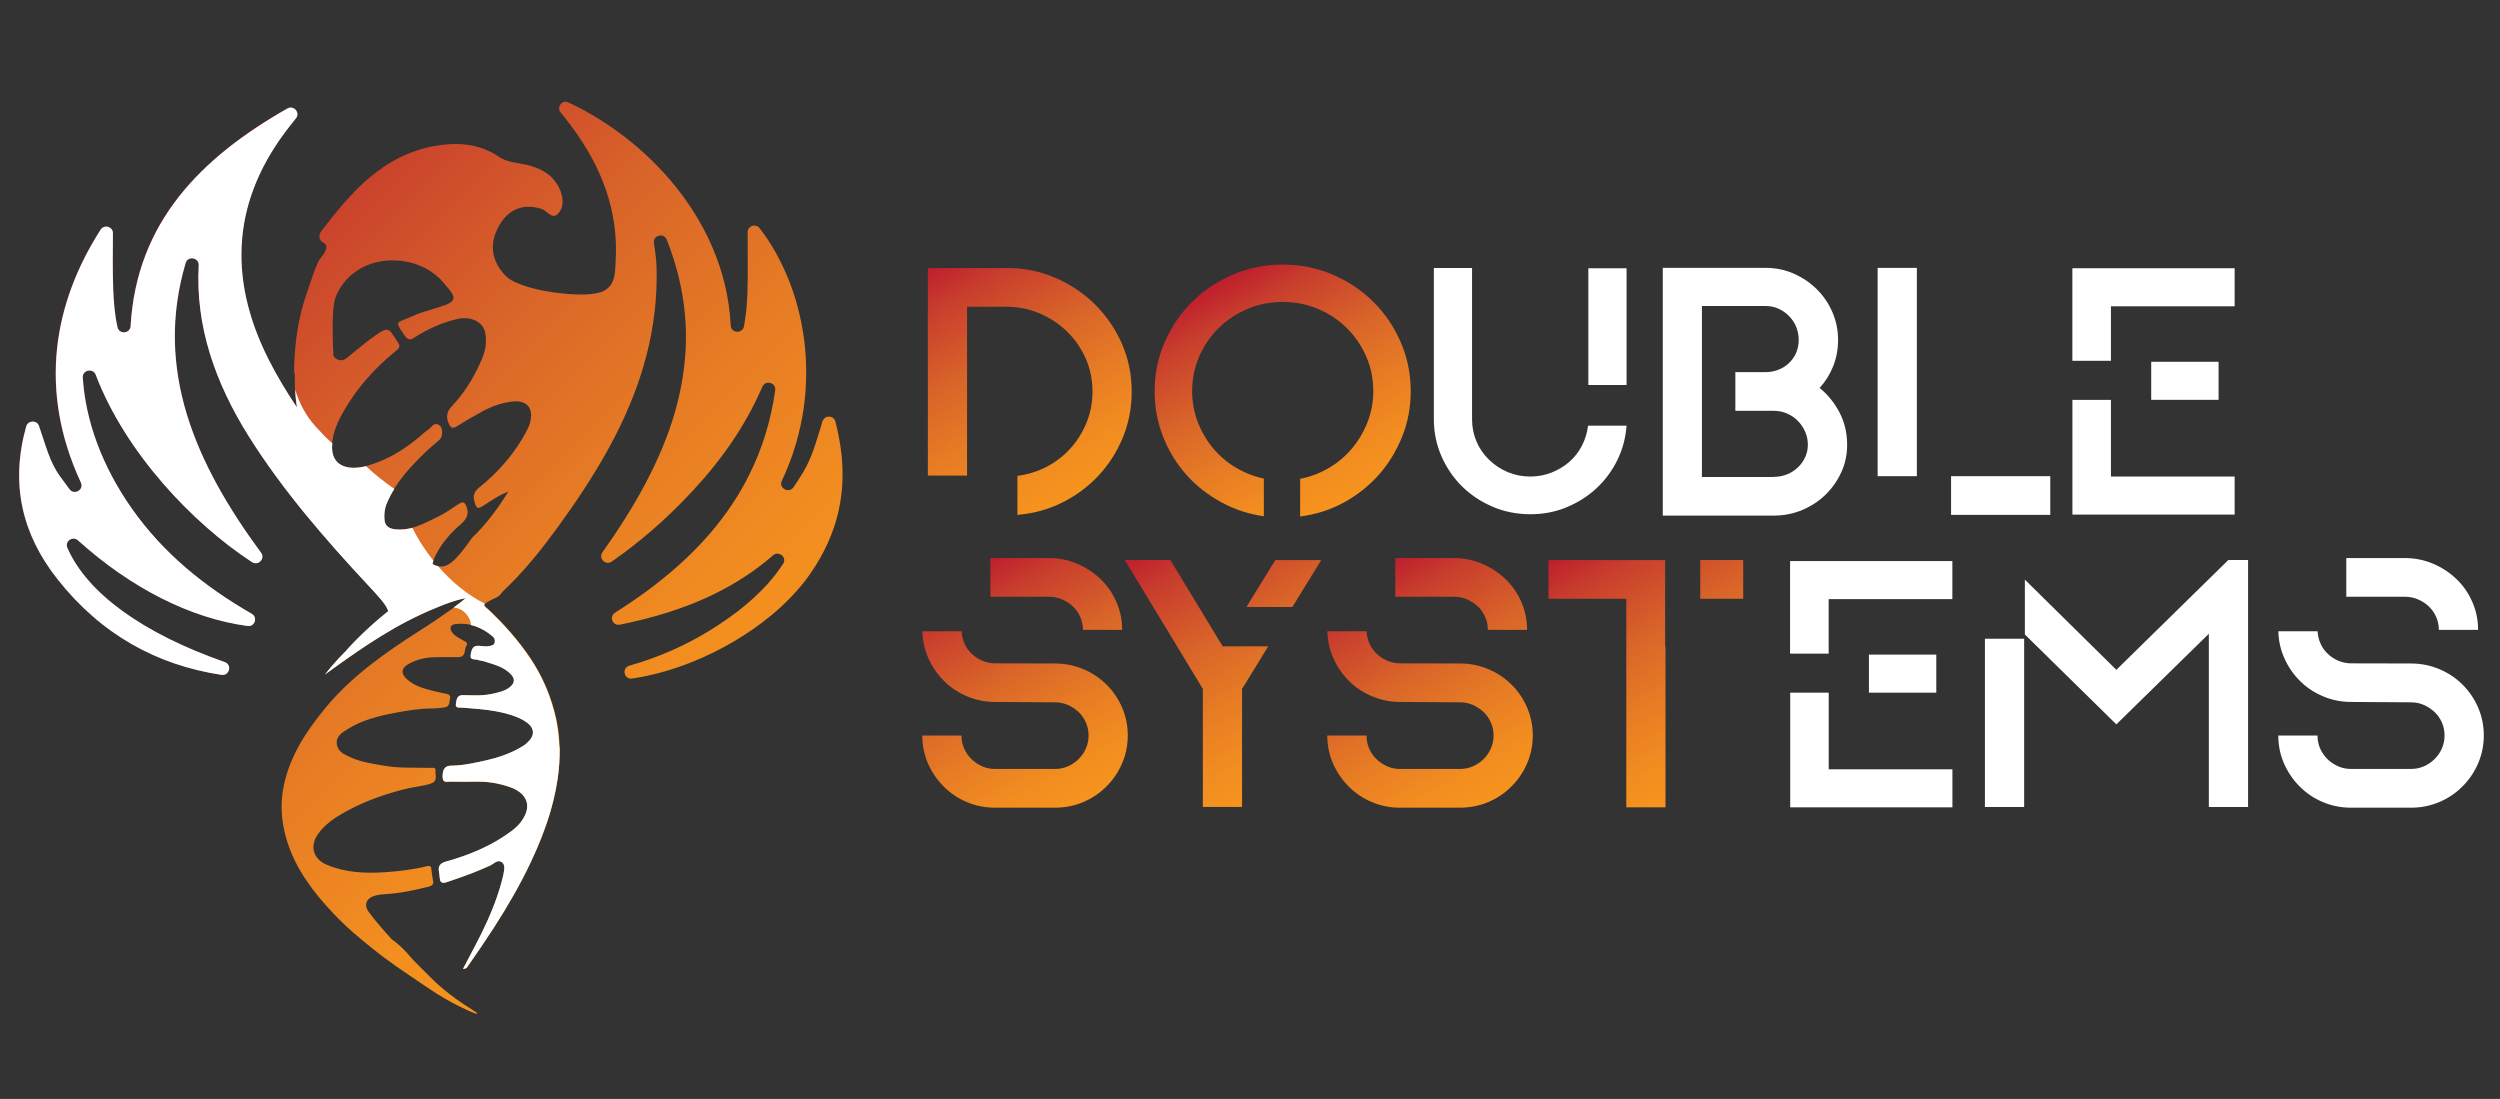 <svg width="91" height="40" viewBox="0 0 91 40" fill="none" xmlns="http://www.w3.org/2000/svg">
<rect x="0" y="0" width="91" height="40" fill="#333333" stroke="none"/>
<path d="M38.402 10.108C38.956 10.344 39.439 10.667 39.853 11.077C40.269 11.487 40.594 11.964 40.836 12.508C41.075 13.054 41.194 13.636 41.194 14.254C41.194 14.849 41.085 15.405 40.872 15.926C40.656 16.446 40.362 16.908 39.988 17.31C39.614 17.71 39.174 18.039 38.67 18.29C38.165 18.544 37.619 18.692 37.034 18.741V17.321C37.417 17.272 37.775 17.159 38.108 16.985C38.441 16.808 38.73 16.585 38.974 16.31C39.218 16.039 39.411 15.726 39.554 15.372C39.697 15.018 39.767 14.646 39.767 14.254C39.767 13.828 39.686 13.431 39.523 13.056C39.359 12.685 39.135 12.357 38.849 12.077C38.563 11.797 38.23 11.575 37.846 11.41C37.463 11.246 37.055 11.164 36.621 11.164H35.201V17.313H33.774V9.757H36.629C37.261 9.751 37.851 9.872 38.402 10.108Z" fill="url(#paint0_linear_426_728)"/>
<path d="M46.688 9.631C47.33 9.631 47.934 9.751 48.5 9.992C49.065 10.233 49.559 10.562 49.982 10.98C50.406 11.398 50.739 11.887 50.983 12.449C51.228 13.01 51.35 13.608 51.35 14.241C51.35 14.826 51.246 15.377 51.038 15.895C50.83 16.413 50.547 16.875 50.19 17.28C49.832 17.685 49.408 18.021 48.916 18.29C48.425 18.559 47.895 18.728 47.325 18.8V17.428C47.7 17.357 48.048 17.223 48.376 17.031C48.701 16.839 48.981 16.6 49.218 16.316C49.455 16.031 49.642 15.713 49.78 15.359C49.917 15.005 49.988 14.633 49.988 14.241C49.988 13.792 49.902 13.372 49.73 12.977C49.559 12.585 49.325 12.239 49.023 11.941C48.721 11.644 48.373 11.41 47.973 11.244C47.575 11.075 47.146 10.99 46.691 10.99C46.236 10.99 45.807 11.075 45.409 11.244C45.011 11.413 44.66 11.646 44.359 11.941C44.057 12.239 43.823 12.582 43.651 12.977C43.48 13.369 43.394 13.792 43.394 14.241C43.394 14.626 43.462 14.995 43.594 15.349C43.729 15.703 43.911 16.018 44.143 16.3C44.374 16.582 44.65 16.818 44.967 17.01C45.284 17.203 45.63 17.339 46.004 17.421V18.792C45.443 18.713 44.918 18.539 44.431 18.269C43.943 18 43.521 17.667 43.168 17.264C42.814 16.864 42.536 16.403 42.333 15.887C42.13 15.369 42.029 14.823 42.029 14.244C42.029 13.61 42.151 13.013 42.396 12.451C42.64 11.89 42.973 11.4 43.397 10.982C43.82 10.564 44.314 10.236 44.879 9.995C45.44 9.751 46.046 9.631 46.688 9.631Z" fill="url(#paint1_linear_426_728)"/>
<path d="M59.207 15.492C59.173 15.941 59.062 16.362 58.867 16.756C58.672 17.149 58.417 17.49 58.105 17.779C57.793 18.069 57.429 18.297 57.018 18.467C56.607 18.636 56.17 18.718 55.708 18.718C55.219 18.718 54.761 18.628 54.335 18.446C53.908 18.264 53.537 18.018 53.219 17.705C52.902 17.392 52.653 17.026 52.468 16.605C52.286 16.185 52.192 15.736 52.192 15.264V9.754H53.583V15.264C53.583 15.554 53.638 15.823 53.747 16.077C53.856 16.331 54.01 16.551 54.205 16.738C54.4 16.928 54.626 17.074 54.881 17.185C55.138 17.292 55.411 17.346 55.705 17.346C55.973 17.346 56.23 17.297 56.475 17.203C56.719 17.105 56.935 16.977 57.122 16.813C57.309 16.649 57.463 16.454 57.58 16.228C57.697 16.003 57.772 15.759 57.806 15.495H59.207V15.492ZM57.816 14.013V9.764H59.207V14.013H57.816Z" fill="white"/>
<path d="M66.235 14.121C66.537 14.369 66.778 14.669 66.96 15.018C67.142 15.367 67.236 15.759 67.236 16.192C67.236 16.546 67.166 16.88 67.023 17.19C66.88 17.503 66.687 17.774 66.448 18.008C66.209 18.241 65.926 18.426 65.606 18.562C65.283 18.698 64.943 18.767 64.584 18.767H60.525V15.264V15.023V9.751H64.272C64.639 9.751 64.979 9.821 65.296 9.962C65.614 10.103 65.892 10.29 66.131 10.528C66.37 10.764 66.56 11.041 66.698 11.359C66.836 11.677 66.906 12.015 66.906 12.377C66.906 12.713 66.846 13.031 66.729 13.328C66.612 13.623 66.446 13.887 66.235 14.121ZM64.579 17.357C64.74 17.357 64.896 17.326 65.047 17.267C65.198 17.208 65.328 17.123 65.442 17.015C65.556 16.908 65.645 16.782 65.71 16.639C65.775 16.495 65.806 16.344 65.806 16.185C65.806 16.018 65.772 15.859 65.707 15.713C65.642 15.564 65.554 15.433 65.439 15.318C65.325 15.203 65.192 15.113 65.042 15.049C64.891 14.985 64.735 14.954 64.571 14.954H63.167V13.546H64.264C64.436 13.546 64.594 13.515 64.74 13.457C64.886 13.398 65.016 13.315 65.125 13.21C65.234 13.105 65.32 12.982 65.382 12.838C65.442 12.695 65.473 12.539 65.473 12.372C65.473 12.205 65.442 12.046 65.382 11.9C65.322 11.751 65.237 11.623 65.127 11.51C65.018 11.398 64.891 11.308 64.745 11.241C64.6 11.172 64.441 11.139 64.272 11.139H61.95V15.018V15.259V17.362H64.579V17.357Z" fill="white"/>
<path d="M69.774 17.333H68.346V9.751H69.774V17.333ZM71.019 17.333H74.63V18.741H71.019V17.333Z" fill="white"/>
<path d="M75.436 9.764H81.341V11.149H76.838V13.133H75.434V9.764H75.436ZM76.838 14.554V17.346H81.341V18.731H75.436V14.556H76.838V14.554ZM80.756 13.169V14.554H78.304V13.169H80.756Z" fill="white"/>
<path d="M38.402 24.151C38.769 24.151 39.112 24.221 39.434 24.357C39.757 24.492 40.035 24.68 40.277 24.918C40.516 25.157 40.706 25.433 40.843 25.751C40.981 26.069 41.051 26.408 41.051 26.769C41.051 27.131 40.981 27.472 40.843 27.79C40.706 28.108 40.516 28.387 40.274 28.628C40.035 28.869 39.751 29.059 39.432 29.195C39.109 29.331 38.766 29.4 38.399 29.4H36.223C35.857 29.4 35.513 29.331 35.191 29.195C34.869 29.059 34.588 28.869 34.349 28.628C34.109 28.387 33.92 28.108 33.779 27.792C33.641 27.474 33.571 27.136 33.571 26.774H34.999C34.999 26.941 35.03 27.098 35.095 27.246C35.16 27.392 35.248 27.523 35.363 27.633C35.477 27.744 35.607 27.831 35.753 27.895C35.898 27.959 36.057 27.99 36.228 27.99H38.394C38.563 27.99 38.722 27.959 38.87 27.895C39.016 27.831 39.146 27.744 39.26 27.631C39.374 27.518 39.463 27.39 39.528 27.241C39.593 27.092 39.624 26.936 39.624 26.769C39.624 26.603 39.59 26.444 39.525 26.297C39.46 26.149 39.372 26.023 39.257 25.915C39.143 25.808 39.013 25.723 38.867 25.659C38.722 25.595 38.563 25.564 38.392 25.564L36.221 25.551C35.862 25.551 35.524 25.482 35.201 25.346C34.879 25.21 34.601 25.026 34.367 24.792C34.13 24.559 33.94 24.287 33.8 23.974C33.657 23.662 33.582 23.328 33.574 22.977H35.001C35.009 23.136 35.045 23.287 35.11 23.431C35.175 23.574 35.264 23.698 35.378 23.805C35.493 23.913 35.623 23.995 35.768 24.056C35.914 24.115 36.07 24.146 36.231 24.146L38.402 24.151ZM36.049 20.313H38.173C38.54 20.313 38.883 20.382 39.205 20.518C39.528 20.654 39.811 20.841 40.058 21.077C40.305 21.313 40.498 21.59 40.635 21.908C40.776 22.226 40.846 22.564 40.846 22.926H39.419C39.419 22.759 39.385 22.603 39.32 22.454C39.255 22.308 39.166 22.18 39.052 22.072C38.938 21.964 38.805 21.88 38.654 21.815C38.503 21.751 38.342 21.721 38.173 21.721H36.049V20.313Z" fill="url(#paint2_linear_426_728)"/>
<path d="M44.491 23.526H46.163L45.211 25.077V29.372H43.784V25.077L40.942 20.385H42.601L44.491 23.503V23.526ZM47.042 22.095H45.37L46.42 20.387H48.092L47.042 22.095Z" fill="url(#paint3_linear_426_728)"/>
<path d="M53.144 24.151C53.511 24.151 53.854 24.221 54.176 24.357C54.499 24.492 54.777 24.68 55.019 24.918C55.258 25.157 55.448 25.433 55.586 25.751C55.723 26.069 55.794 26.408 55.794 26.769C55.794 27.131 55.723 27.472 55.586 27.79C55.448 28.108 55.258 28.387 55.016 28.628C54.777 28.869 54.493 29.059 54.174 29.195C53.851 29.331 53.508 29.4 53.142 29.4H50.965C50.599 29.4 50.255 29.331 49.933 29.195C49.611 29.059 49.33 28.869 49.091 28.628C48.852 28.387 48.662 28.108 48.521 27.792C48.383 27.474 48.313 27.136 48.313 26.774H49.741C49.741 26.941 49.772 27.098 49.837 27.246C49.902 27.392 49.99 27.523 50.105 27.633C50.219 27.744 50.349 27.831 50.495 27.895C50.64 27.959 50.799 27.99 50.971 27.99H53.136C53.305 27.99 53.464 27.959 53.612 27.895C53.758 27.831 53.888 27.744 54.002 27.631C54.117 27.518 54.205 27.39 54.27 27.241C54.335 27.092 54.366 26.936 54.366 26.769C54.366 26.603 54.332 26.444 54.267 26.297C54.202 26.149 54.114 26.023 53.999 25.915C53.885 25.808 53.755 25.723 53.609 25.659C53.464 25.595 53.305 25.564 53.134 25.564L50.963 25.551C50.604 25.551 50.266 25.482 49.944 25.346C49.621 25.21 49.343 25.026 49.109 24.792C48.872 24.559 48.682 24.287 48.542 23.974C48.399 23.662 48.324 23.328 48.316 22.977H49.743C49.751 23.136 49.788 23.287 49.852 23.431C49.917 23.574 50.006 23.698 50.12 23.805C50.235 23.913 50.365 23.995 50.51 24.056C50.656 24.115 50.812 24.146 50.973 24.146L53.144 24.151ZM50.788 20.313H52.913C53.279 20.313 53.623 20.382 53.945 20.518C54.267 20.654 54.551 20.841 54.798 21.077C55.045 21.313 55.237 21.59 55.375 21.908C55.515 22.226 55.586 22.564 55.586 22.926H54.158C54.158 22.759 54.124 22.603 54.059 22.454C53.994 22.308 53.906 22.18 53.791 22.072C53.677 21.964 53.544 21.88 53.394 21.815C53.243 21.751 53.082 21.721 52.913 21.721H50.788V20.313Z" fill="url(#paint4_linear_426_728)"/>
<path d="M60.611 23.526H60.624V29.387H59.197V21.795H56.365V20.387H60.611V23.526ZM61.89 20.385H63.453V21.795H61.89V20.385Z" fill="url(#paint5_linear_426_728)"/>
<path d="M65.161 20.423H71.066V21.808H66.563V23.792H65.159V20.423H65.161ZM66.565 25.21V28.003H71.068V29.387H65.164V25.213H66.565V25.21ZM70.481 23.828V25.213H68.029V23.828H70.481Z" fill="white"/>
<path d="M72.251 23.249H73.679V29.374H72.251V23.249ZM81.11 20.385H81.83V29.374H80.402V23.069L77.035 26.367L73.705 23.095V21.098L77.035 24.382L81.11 20.385Z" fill="white"/>
<path d="M87.76 24.151C88.127 24.151 88.47 24.221 88.793 24.357C89.115 24.492 89.393 24.68 89.635 24.918C89.874 25.157 90.064 25.433 90.202 25.751C90.34 26.069 90.41 26.408 90.41 26.769C90.41 27.131 90.34 27.472 90.202 27.79C90.064 28.108 89.874 28.387 89.632 28.628C89.393 28.869 89.11 29.059 88.79 29.195C88.468 29.331 88.124 29.4 87.758 29.4H85.582C85.215 29.4 84.872 29.331 84.549 29.195C84.227 29.059 83.946 28.869 83.707 28.628C83.468 28.387 83.278 28.108 83.138 27.792C83 27.474 82.93 27.136 82.93 26.774H84.357C84.357 26.941 84.388 27.098 84.453 27.246C84.518 27.392 84.607 27.523 84.721 27.633C84.835 27.744 84.965 27.831 85.111 27.895C85.257 27.959 85.415 27.99 85.587 27.99H87.753C87.922 27.99 88.08 27.959 88.228 27.895C88.374 27.831 88.504 27.744 88.618 27.631C88.733 27.518 88.821 27.39 88.886 27.241C88.951 27.092 88.982 26.936 88.982 26.769C88.982 26.603 88.949 26.444 88.884 26.297C88.819 26.149 88.73 26.023 88.616 25.915C88.501 25.808 88.371 25.723 88.226 25.659C88.08 25.595 87.922 25.564 87.75 25.564L85.579 25.551C85.22 25.551 84.882 25.482 84.56 25.346C84.237 25.21 83.959 25.026 83.725 24.792C83.489 24.559 83.299 24.287 83.158 23.974C83.015 23.662 82.94 23.328 82.932 22.977H84.36C84.367 23.136 84.404 23.287 84.469 23.431C84.534 23.574 84.622 23.698 84.737 23.805C84.851 23.913 84.981 23.995 85.127 24.056C85.272 24.115 85.428 24.146 85.589 24.146L87.76 24.151ZM85.405 20.313H87.529C87.896 20.313 88.239 20.382 88.561 20.518C88.884 20.654 89.167 20.841 89.414 21.077C89.661 21.313 89.853 21.59 89.991 21.908C90.132 22.226 90.202 22.564 90.202 22.926H88.774C88.774 22.759 88.741 22.603 88.676 22.454C88.611 22.308 88.522 22.18 88.408 22.072C88.293 21.964 88.161 21.88 88.01 21.815C87.859 21.751 87.698 21.721 87.529 21.721H85.405V20.313Z" fill="white"/>
<path d="M30.631 16.538C30.602 16.279 30.56 16.018 30.503 15.749C30.475 15.615 30.443 15.479 30.407 15.344C30.391 15.285 30.36 15.241 30.319 15.21C30.298 15.195 30.274 15.185 30.251 15.177C30.139 15.141 30.004 15.185 29.952 15.308C29.949 15.315 29.942 15.323 29.939 15.333C29.858 15.595 29.786 15.846 29.708 16.085C29.632 16.323 29.552 16.549 29.455 16.764C29.39 16.908 29.32 17.049 29.237 17.185C29.216 17.221 29.193 17.254 29.172 17.29C29.078 17.441 28.985 17.59 28.883 17.736C28.863 17.767 28.839 17.79 28.811 17.805C28.785 17.823 28.756 17.833 28.727 17.838C28.584 17.864 28.428 17.751 28.434 17.6C28.434 17.569 28.441 17.536 28.457 17.505C28.61 17.18 28.743 16.851 28.855 16.523C28.899 16.39 28.941 16.256 28.98 16.126C29.099 15.713 29.19 15.3 29.25 14.89C29.281 14.674 29.305 14.459 29.32 14.244C29.351 13.815 29.354 13.395 29.328 12.982C29.323 12.88 29.312 12.777 29.305 12.674C29.286 12.472 29.26 12.269 29.227 12.072C29.099 11.28 28.873 10.536 28.574 9.867C28.538 9.782 28.499 9.7 28.46 9.621C28.223 9.133 27.95 8.69 27.648 8.303C27.542 8.167 27.349 8.192 27.261 8.308C27.232 8.346 27.214 8.395 27.214 8.454C27.214 8.641 27.217 8.828 27.217 9.013C27.219 9.382 27.219 9.744 27.217 10.105C27.214 10.285 27.212 10.464 27.206 10.644C27.193 11.054 27.16 11.462 27.079 11.882C27.058 11.987 26.988 12.046 26.907 12.067C26.881 12.074 26.853 12.077 26.824 12.074C26.712 12.067 26.606 11.99 26.598 11.849C26.497 9.803 25.628 8.008 24.417 6.58C24.131 6.244 23.826 5.928 23.509 5.633C23.351 5.487 23.187 5.344 23.023 5.208C22.94 5.139 22.857 5.072 22.773 5.008C22.308 4.646 21.822 4.328 21.333 4.056C21.12 3.939 20.904 3.828 20.691 3.728C20.67 3.718 20.649 3.715 20.628 3.71C20.621 3.708 20.613 3.705 20.605 3.703C20.576 3.7 20.55 3.703 20.524 3.71C20.498 3.718 20.475 3.728 20.454 3.744C20.426 3.764 20.405 3.792 20.387 3.821C20.366 3.856 20.35 3.9 20.35 3.944C20.35 3.969 20.355 3.997 20.366 4.026C20.376 4.051 20.392 4.08 20.413 4.103L20.415 4.105L20.418 4.108C20.561 4.28 20.693 4.451 20.823 4.628C21.884 6.064 22.521 7.656 22.409 9.505C22.404 9.6 22.402 9.703 22.394 9.803C22.386 9.903 22.373 10.005 22.35 10.1C22.337 10.149 22.321 10.195 22.303 10.241C22.264 10.331 22.207 10.415 22.126 10.487C22.084 10.523 22.04 10.556 21.986 10.585C21.869 10.649 21.689 10.687 21.471 10.708C21.325 10.721 21.161 10.723 20.99 10.718C20.73 10.71 20.449 10.685 20.171 10.646C19.89 10.605 19.614 10.551 19.362 10.485C19.217 10.446 19.081 10.403 18.959 10.357C18.918 10.341 18.881 10.326 18.842 10.31C18.665 10.236 18.522 10.156 18.434 10.069C17.943 9.585 17.82 9.015 18.057 8.439C18.091 8.356 18.132 8.272 18.182 8.19C18.348 7.903 18.567 7.703 18.824 7.603C18.954 7.551 19.094 7.526 19.243 7.526C19.318 7.526 19.393 7.533 19.474 7.546C19.555 7.559 19.635 7.58 19.718 7.608C19.851 7.651 19.971 7.81 20.103 7.849C20.129 7.856 20.155 7.859 20.184 7.854C20.238 7.844 20.296 7.808 20.355 7.728C20.532 7.497 20.496 7.182 20.387 6.915C20.332 6.78 20.259 6.664 20.176 6.562C20.093 6.459 19.997 6.372 19.89 6.3C19.679 6.154 19.427 6.056 19.152 5.995C18.816 5.918 18.468 5.915 18.164 5.708C18.075 5.646 17.984 5.592 17.893 5.546C17.854 5.526 17.813 5.51 17.771 5.49C17.719 5.467 17.67 5.441 17.618 5.421C17.563 5.4 17.506 5.385 17.449 5.367C17.41 5.356 17.373 5.341 17.334 5.331C17.267 5.313 17.199 5.303 17.131 5.29C17.103 5.285 17.077 5.277 17.048 5.274C16.973 5.264 16.895 5.256 16.817 5.251C16.799 5.249 16.778 5.246 16.76 5.246C16.674 5.241 16.588 5.241 16.502 5.244C16.492 5.244 16.479 5.244 16.468 5.244C16.375 5.246 16.281 5.254 16.188 5.264C16.182 5.264 16.177 5.264 16.175 5.264C16.05 5.277 15.925 5.295 15.798 5.318C13.905 5.672 12.771 7.013 11.692 8.415C11.664 8.454 11.645 8.5 11.632 8.549C11.604 8.656 11.656 8.769 11.757 8.823C11.825 8.859 11.859 8.9 11.872 8.941C11.921 9.1 11.708 9.349 11.669 9.395C11.547 9.533 11.401 9.969 11.11 10.844C10.663 12.192 10.699 13.649 10.715 13.649C10.717 13.649 10.722 13.6 10.735 13.518C10.717 13.957 10.735 14.392 10.803 14.826C10.423 14.259 10.07 13.674 9.76 13.059C8.263 10.072 8.453 7.223 10.564 4.562C10.631 4.474 10.702 4.39 10.769 4.303C10.933 4.095 10.686 3.815 10.455 3.946C7.293 5.746 4.963 8.1 4.75 11.867C4.735 12.144 4.332 12.18 4.272 11.908C4.168 11.444 4.134 10.972 4.116 10.503C4.092 9.859 4.1 9.213 4.105 8.487C4.108 8.244 3.786 8.154 3.656 8.359C1.947 11.028 1.375 14.195 2.941 17.564C3.063 17.826 2.699 18.036 2.525 17.805C2.408 17.651 2.293 17.495 2.181 17.338C1.799 16.815 1.654 16.185 1.414 15.503C1.336 15.28 1.011 15.295 0.949 15.521C0.364 17.615 0.798 19.444 2.083 21.072C3.666 23.082 5.691 24.203 8.055 24.562C8.349 24.605 8.453 24.195 8.174 24.098C5.2 23.056 3.172 21.595 2.452 19.941C2.348 19.705 2.647 19.495 2.839 19.669C4.748 21.392 6.924 22.505 9.012 22.785C9.274 22.821 9.391 22.472 9.162 22.341C7.4 21.326 5.931 20.118 4.805 18.521C3.723 16.987 3.112 15.328 3.013 13.739C2.998 13.467 3.385 13.387 3.484 13.641C4.563 16.472 7.004 19.044 9.17 20.459C9.396 20.608 9.662 20.336 9.503 20.121C7.103 16.864 5.611 13.454 6.757 9.574C6.838 9.3 7.249 9.374 7.233 9.659C7.111 11.857 7.821 13.921 9.066 15.9C10.306 17.867 11.827 19.615 13.411 21.315C13.811 21.744 14.045 22 14.123 22.221C14.126 22.228 14.131 22.233 14.136 22.241C13.19 22.992 12.576 23.708 12.576 23.708C12.488 23.795 12.402 23.885 12.314 23.98C12.134 24.174 11.97 24.367 11.827 24.554C11.916 24.49 12.061 24.382 12.246 24.251C13.244 23.538 14.43 22.71 15.883 22.121C15.902 22.113 15.922 22.105 15.941 22.098C16.016 22.067 16.089 22.033 16.167 22.005C16.318 21.949 16.44 21.908 16.539 21.877C16.663 21.838 16.757 21.813 16.832 21.797C16.877 21.787 16.916 21.782 16.952 21.774C16.783 21.915 16.606 22.049 16.429 22.18C16.429 22.18 16.427 22.18 16.427 22.182C16.247 22.31 16.065 22.436 15.883 22.559V22.562C15.673 22.703 15.46 22.841 15.246 22.977C13.996 23.774 12.792 24.621 11.84 25.774C11.157 26.605 10.577 27.477 10.34 28.549C10.184 29.251 10.239 29.933 10.444 30.6C10.761 31.631 11.401 32.472 12.134 33.249C12.639 33.782 13.062 34.128 13.614 34.572C14.108 34.967 14.609 35.308 15.618 35.987C15.738 36.069 16.045 36.274 16.471 36.503C16.835 36.697 17.35 36.941 17.376 36.898C17.407 36.844 16.557 36.454 15.696 35.6C15.246 35.154 15.02 34.928 14.94 34.833C14.867 34.746 14.672 34.505 14.349 34.254C14.295 34.213 14.292 34.226 14.245 34.174C13.957 33.859 13.676 33.536 13.419 33.192C13.237 32.946 13.335 32.695 13.629 32.608C13.762 32.569 13.894 32.554 14.032 32.546C14.57 32.515 15.096 32.403 15.616 32.272C15.707 32.249 15.785 32.19 15.769 32.103C15.735 31.933 15.717 31.764 15.696 31.595C15.688 31.523 15.618 31.51 15.553 31.526C15.046 31.651 14.529 31.715 14.009 31.749C13.283 31.797 12.571 31.762 11.892 31.477C11.406 31.274 11.268 30.805 11.567 30.372C11.812 30.018 12.163 29.779 12.532 29.572C13.247 29.172 14.011 28.898 14.812 28.705C15.106 28.633 15.413 28.618 15.699 28.515C15.951 28.423 15.834 28.21 15.852 28.051C15.868 27.908 15.712 27.954 15.623 27.951C15.096 27.933 14.568 27.969 14.037 27.88C13.603 27.805 13.172 27.751 12.769 27.569C12.537 27.467 12.29 27.359 12.259 27.077C12.228 26.795 12.464 26.654 12.667 26.531C13.187 26.208 13.777 26.062 14.373 25.949C14.833 25.862 15.296 25.785 15.769 25.787C15.904 25.787 16.042 25.769 16.177 25.751C16.38 25.726 16.349 25.549 16.383 25.421C16.406 25.333 16.359 25.279 16.268 25.259C16.112 25.228 15.956 25.198 15.805 25.159C15.454 25.069 15.098 24.98 14.82 24.731C14.573 24.51 14.604 24.308 14.895 24.154C15.161 24.013 15.447 23.941 15.743 23.926C15.792 23.923 15.839 23.923 15.889 23.923C16.151 23.915 16.414 23.918 16.676 23.921C16.786 23.921 16.843 23.885 16.877 23.831C16.897 23.797 16.908 23.759 16.916 23.718C16.931 23.646 16.939 23.569 16.975 23.513C17.017 23.446 17.001 23.405 16.968 23.374C16.934 23.344 16.879 23.326 16.843 23.303C16.806 23.282 16.773 23.262 16.736 23.241C16.663 23.2 16.593 23.159 16.533 23.103C16.502 23.074 16.476 23.044 16.45 23.008C16.414 22.954 16.398 22.9 16.401 22.857C16.406 22.782 16.468 22.728 16.575 22.715C16.64 22.708 16.705 22.705 16.767 22.703C16.892 22.703 17.014 22.715 17.131 22.744C17.423 22.81 17.69 22.956 17.935 23.162C17.987 23.203 18.015 23.259 18.018 23.321C18.018 23.341 18.018 23.362 18.013 23.385C17.997 23.462 17.945 23.485 17.885 23.503C17.865 23.508 17.844 23.513 17.823 23.515C17.724 23.538 17.628 23.528 17.529 23.515C17.464 23.508 17.41 23.505 17.365 23.51C17.23 23.526 17.176 23.61 17.139 23.826C17.134 23.854 17.134 23.877 17.134 23.898C17.137 23.918 17.142 23.933 17.15 23.946C17.165 23.972 17.191 23.985 17.222 23.992C17.282 24.008 17.363 24 17.417 24.023C17.446 24.036 17.48 24.041 17.514 24.046C17.542 24.051 17.568 24.054 17.594 24.062C17.945 24.174 18.314 24.251 18.587 24.526C18.676 24.613 18.715 24.698 18.71 24.779C18.707 24.8 18.704 24.821 18.697 24.841C18.676 24.903 18.626 24.962 18.554 25.018C18.507 25.054 18.46 25.082 18.408 25.108C18.307 25.157 18.197 25.19 18.088 25.215C18.034 25.228 17.979 25.241 17.924 25.254C17.662 25.313 17.394 25.313 17.129 25.308C17.038 25.305 16.949 25.303 16.858 25.303C16.767 25.3 16.71 25.328 16.676 25.369C16.671 25.374 16.669 25.38 16.666 25.385C16.656 25.398 16.648 25.413 16.643 25.428C16.63 25.456 16.622 25.49 16.617 25.521C16.614 25.538 16.611 25.556 16.609 25.577C16.606 25.595 16.604 25.613 16.601 25.628C16.598 25.646 16.598 25.664 16.598 25.677V25.68C16.606 25.736 16.653 25.751 16.708 25.756C16.749 25.759 16.793 25.756 16.83 25.759C17.334 25.8 17.844 25.823 18.338 25.951C18.416 25.972 18.494 25.992 18.572 26.015C18.65 26.038 18.725 26.064 18.801 26.095C18.951 26.154 19.094 26.228 19.224 26.333C19.25 26.354 19.274 26.377 19.295 26.4C19.44 26.562 19.44 26.759 19.287 26.939C19.253 26.977 19.217 27.015 19.178 27.051C19.139 27.087 19.097 27.118 19.053 27.146C18.879 27.256 18.697 27.349 18.507 27.426C18.434 27.456 18.361 27.485 18.288 27.51C18.13 27.567 17.966 27.613 17.8 27.651C17.768 27.659 17.74 27.667 17.711 27.674C17.605 27.698 17.498 27.721 17.391 27.744C17.072 27.813 16.747 27.869 16.414 27.872C16.331 27.872 16.268 27.892 16.221 27.933C16.206 27.946 16.193 27.962 16.18 27.98C16.156 28.015 16.138 28.056 16.128 28.11C16.117 28.162 16.112 28.221 16.115 28.29C16.117 28.359 16.136 28.4 16.162 28.426C16.221 28.482 16.328 28.451 16.414 28.454C16.739 28.459 17.066 28.459 17.391 28.454C17.49 28.451 17.589 28.456 17.688 28.464C17.787 28.472 17.883 28.485 17.979 28.5C18.171 28.533 18.361 28.582 18.548 28.646C18.964 28.787 19.193 29.041 19.193 29.346C19.193 29.398 19.188 29.449 19.175 29.503C19.162 29.556 19.144 29.61 19.118 29.667C19.037 29.841 18.92 29.992 18.777 30.123C18.73 30.167 18.681 30.208 18.629 30.246C18.359 30.449 18.073 30.623 17.779 30.774C17.581 30.874 17.381 30.967 17.176 31.049C17.072 31.09 16.968 31.128 16.864 31.167C16.653 31.241 16.44 31.308 16.224 31.367C16.177 31.38 16.138 31.395 16.104 31.415C16.071 31.436 16.042 31.456 16.021 31.485C15.98 31.538 15.964 31.61 15.977 31.705C15.977 31.705 15.977 31.705 15.977 31.708C15.977 31.713 15.98 31.718 15.98 31.723C15.99 31.8 16.006 31.874 16.008 31.951C16.011 32.041 16.034 32.095 16.078 32.118C16.099 32.131 16.125 32.136 16.156 32.133C16.188 32.131 16.224 32.123 16.263 32.11C16.531 32.021 16.799 31.928 17.064 31.828C17.235 31.764 17.407 31.695 17.579 31.621C17.67 31.582 17.761 31.544 17.849 31.503C17.865 31.495 17.883 31.485 17.898 31.474C17.966 31.433 18.036 31.374 18.109 31.354C18.127 31.349 18.145 31.346 18.164 31.346C18.192 31.346 18.223 31.357 18.255 31.377C18.262 31.382 18.27 31.385 18.278 31.39C18.307 31.413 18.325 31.441 18.338 31.472C18.348 31.495 18.356 31.521 18.359 31.546C18.361 31.585 18.359 31.626 18.353 31.669C18.343 31.733 18.33 31.797 18.322 31.859C18.322 31.867 18.32 31.874 18.317 31.88C18.236 32.218 18.132 32.546 18.013 32.867C17.932 33.082 17.844 33.292 17.75 33.503C17.61 33.815 17.456 34.126 17.295 34.431C17.196 34.621 17.092 34.815 16.991 35.01C16.947 35.095 16.903 35.179 16.856 35.267C16.887 35.267 16.913 35.264 16.936 35.257C17.001 35.233 17.025 35.179 17.053 35.136C17.371 34.685 17.68 34.228 17.979 33.767C18.476 32.995 18.936 32.203 19.328 31.369C19.497 31.01 19.653 30.646 19.791 30.277C19.929 29.908 20.049 29.531 20.142 29.149C20.205 28.895 20.257 28.636 20.296 28.374C20.35 28.003 20.379 27.628 20.374 27.251C20.371 27.149 20.368 27.049 20.361 26.946C20.342 26.672 20.303 26.398 20.241 26.123C20.16 25.762 20.049 25.415 19.911 25.079C19.89 25.026 19.867 24.972 19.843 24.921C19.698 24.592 19.523 24.277 19.321 23.972C19.1 23.639 18.855 23.326 18.595 23.026C18.335 22.726 18.057 22.441 17.766 22.167C17.742 22.144 17.646 22.087 17.641 22.023C17.641 22.018 17.638 22.015 17.638 22.01C17.638 22.005 17.641 22 17.644 21.995C17.646 21.987 17.651 21.98 17.662 21.972C17.68 21.954 17.711 21.931 17.771 21.898C17.81 21.874 17.862 21.849 17.927 21.815C17.948 21.805 17.966 21.797 17.982 21.79C18.015 21.774 18.041 21.762 18.06 21.754C18.067 21.751 18.073 21.749 18.075 21.746C18.119 21.726 18.156 21.7 18.19 21.667C18.192 21.664 18.195 21.659 18.2 21.654C18.231 21.623 18.257 21.59 18.283 21.549C18.476 21.367 18.663 21.177 18.845 20.985C19.206 20.598 19.547 20.19 19.869 19.769C20.03 19.559 20.189 19.346 20.345 19.131C20.987 18.246 21.585 17.346 22.103 16.415C22.207 16.228 22.305 16.041 22.402 15.854C23.366 13.967 23.972 11.946 23.897 9.674C23.891 9.544 23.881 9.415 23.865 9.29C23.847 9.141 23.826 8.995 23.803 8.849C23.798 8.813 23.798 8.78 23.806 8.751C23.813 8.721 23.826 8.695 23.842 8.672C23.891 8.603 23.98 8.567 24.063 8.572C24.092 8.574 24.12 8.58 24.146 8.592C24.172 8.605 24.196 8.621 24.219 8.644C24.24 8.667 24.258 8.695 24.271 8.728C24.583 9.515 24.783 10.287 24.885 11.039C24.97 11.667 24.989 12.282 24.947 12.887C24.913 13.372 24.843 13.851 24.739 14.323C24.687 14.559 24.627 14.795 24.56 15.028C24.047 16.782 23.096 18.462 21.928 20.105C21.85 20.215 21.879 20.338 21.957 20.413C22.032 20.49 22.157 20.518 22.269 20.441C22.425 20.331 22.578 20.221 22.732 20.108C23.187 19.767 23.621 19.408 24.04 19.031C24.596 18.526 25.119 17.99 25.615 17.421C25.883 17.113 26.135 16.795 26.372 16.469C26.528 16.256 26.679 16.041 26.819 15.821C26.998 15.541 27.165 15.257 27.321 14.967C27.422 14.777 27.518 14.582 27.609 14.385C27.659 14.282 27.706 14.18 27.752 14.074C27.794 13.979 27.875 13.933 27.958 13.931C27.986 13.928 28.012 13.933 28.041 13.941C28.067 13.949 28.093 13.959 28.116 13.974C28.187 14.021 28.231 14.1 28.218 14.203C28.059 15.336 27.734 16.362 27.266 17.295C27.173 17.482 27.074 17.664 26.97 17.844C26.762 18.203 26.53 18.546 26.278 18.88C25.776 19.544 25.191 20.154 24.539 20.721C23.886 21.287 23.166 21.81 22.389 22.3C22.303 22.354 22.269 22.436 22.274 22.515C22.279 22.595 22.324 22.672 22.394 22.713C22.441 22.741 22.498 22.751 22.565 22.738C22.794 22.692 23.02 22.641 23.244 22.587C23.306 22.572 23.371 22.556 23.434 22.541C23.998 22.398 24.549 22.228 25.08 22.023C25.233 21.964 25.384 21.903 25.532 21.838C25.649 21.787 25.766 21.736 25.88 21.68C26.109 21.569 26.335 21.454 26.559 21.328C27.113 21.013 27.643 20.646 28.14 20.213C28.166 20.19 28.194 20.174 28.223 20.164C28.252 20.154 28.28 20.151 28.309 20.151C28.353 20.154 28.395 20.172 28.434 20.195C28.441 20.2 28.452 20.205 28.46 20.21C28.501 20.246 28.532 20.295 28.543 20.349C28.548 20.377 28.548 20.405 28.543 20.433C28.538 20.462 28.525 20.492 28.506 20.521C28.423 20.646 28.335 20.769 28.244 20.89C27.602 21.723 26.759 22.38 25.828 22.954C25.368 23.238 24.895 23.482 24.409 23.695C24.164 23.8 23.917 23.898 23.668 23.987C23.418 24.077 23.166 24.157 22.909 24.231C22.62 24.313 22.711 24.741 23.007 24.698C23.725 24.595 24.474 24.385 25.207 24.09C26.234 23.677 27.232 23.095 28.072 22.4C28.311 22.203 28.538 21.995 28.748 21.779C28.759 21.769 28.766 21.759 28.777 21.749C28.977 21.541 29.162 21.328 29.331 21.11C30.376 19.71 30.81 18.218 30.631 16.538ZM19.282 15.428C19.227 15.595 19.136 15.754 19.045 15.91C18.746 16.428 18.364 16.903 17.914 17.333C17.839 17.405 17.761 17.474 17.683 17.544C17.605 17.613 17.521 17.682 17.438 17.749C17.246 17.905 17.207 18.067 17.272 18.269C17.303 18.369 17.326 18.433 17.36 18.464C17.381 18.485 17.407 18.49 17.438 18.485C17.454 18.482 17.472 18.474 17.493 18.464C17.534 18.444 17.586 18.413 17.651 18.369C17.854 18.236 18.057 18.103 18.278 17.992C18.351 17.956 18.426 17.923 18.504 17.892C18.13 18.497 17.709 19.074 17.183 19.577C17.113 19.677 17.046 19.769 16.981 19.857C16.978 19.859 16.975 19.864 16.973 19.867C16.908 19.954 16.848 20.033 16.788 20.105C16.435 20.541 16.182 20.695 15.878 20.59V20.592C15.834 20.577 15.79 20.556 15.743 20.531C15.746 20.477 15.766 20.421 15.79 20.359C15.816 20.292 15.844 20.228 15.876 20.164V20.182C16.084 19.759 16.409 19.395 16.788 19.067C16.83 19.031 16.864 18.995 16.895 18.959C17.022 18.808 17.053 18.651 16.986 18.454C16.97 18.405 16.952 18.369 16.931 18.341C16.916 18.321 16.897 18.308 16.877 18.297C16.861 18.292 16.843 18.287 16.825 18.29C16.809 18.292 16.793 18.295 16.778 18.303C16.76 18.308 16.744 18.318 16.723 18.328C16.705 18.338 16.684 18.351 16.661 18.367C16.601 18.408 16.541 18.446 16.481 18.487C16.422 18.528 16.362 18.567 16.299 18.605C16.177 18.682 16.052 18.756 15.92 18.821C15.912 18.823 15.904 18.828 15.896 18.831C15.889 18.833 15.881 18.838 15.873 18.841C15.426 19.059 14.989 19.308 14.425 19.269C14.16 19.251 14.009 19.146 13.991 18.931C13.972 18.723 13.988 18.518 14.076 18.313C14.381 17.587 14.929 16.992 15.525 16.421C15.678 16.274 15.85 16.144 16.006 16C16.133 15.885 16.125 15.549 15.982 15.469C15.777 15.359 15.717 15.551 15.608 15.623C15.475 15.71 15.366 15.818 15.246 15.918C14.711 16.362 14.115 16.741 13.39 16.946C12.644 17.159 12.048 16.956 12.082 16.218C12.103 15.759 12.298 15.331 12.537 14.921C13.005 14.118 13.627 13.408 14.399 12.782C14.492 12.705 14.583 12.628 14.513 12.51C14.433 12.377 14.347 12.249 14.256 12.121C14.152 11.969 14.035 11.974 13.868 12.077C13.458 12.328 13.112 12.636 12.748 12.928C12.628 13.026 12.509 13.162 12.319 13.098C12.228 13.067 12.173 13.013 12.137 12.949C12.126 12.754 12.121 12.572 12.116 12.408C12.082 11.187 12.171 10.9 12.269 10.69C12.467 10.267 12.774 10.013 12.899 9.921C13.598 9.392 14.604 9.351 15.387 9.715C15.574 9.803 15.735 9.908 15.876 10.023V10.031C15.917 10.064 15.964 10.098 16.003 10.133C16.13 10.277 16.26 10.418 16.377 10.567C16.38 10.569 16.383 10.574 16.385 10.577C16.393 10.587 16.398 10.595 16.403 10.605C16.424 10.636 16.442 10.664 16.461 10.692C16.474 10.718 16.484 10.741 16.492 10.762C16.544 10.918 16.448 11.018 16.182 11.113C16.081 11.149 15.98 11.182 15.878 11.213C15.574 11.305 15.265 11.387 14.981 11.521C14.427 11.78 14.331 11.641 14.742 12.231C14.849 12.385 14.953 12.377 15.093 12.282C15.34 12.121 15.6 11.982 15.876 11.864C15.993 11.813 16.115 11.767 16.24 11.726C16.349 11.69 16.463 11.656 16.578 11.628C16.593 11.623 16.609 11.618 16.627 11.615C16.752 11.585 16.877 11.574 16.991 11.585C17.337 11.613 17.612 11.813 17.667 12.133C17.709 12.364 17.693 12.595 17.631 12.818C17.61 12.892 17.584 12.967 17.555 13.039C17.506 13.156 17.451 13.272 17.397 13.39C17.319 13.551 17.233 13.708 17.142 13.862C16.986 14.123 16.806 14.377 16.601 14.615C16.549 14.674 16.497 14.736 16.442 14.792C16.419 14.818 16.396 14.844 16.377 14.869C16.32 14.946 16.289 15.023 16.279 15.1C16.266 15.203 16.286 15.31 16.338 15.423C16.372 15.5 16.406 15.549 16.453 15.564C16.466 15.569 16.476 15.569 16.492 15.569C16.51 15.569 16.533 15.562 16.559 15.554C16.588 15.544 16.617 15.528 16.653 15.505C16.962 15.308 17.287 15.126 17.612 14.946C17.651 14.926 17.693 14.908 17.732 14.887C17.872 14.818 18.021 14.759 18.174 14.713C18.309 14.672 18.45 14.644 18.595 14.623C18.611 14.621 18.624 14.618 18.639 14.615C18.694 14.61 18.746 14.608 18.795 14.608C18.892 14.61 18.977 14.626 19.05 14.656C19.123 14.685 19.183 14.728 19.227 14.785C19.295 14.867 19.331 14.979 19.331 15.115C19.331 15.187 19.321 15.257 19.305 15.326C19.302 15.362 19.292 15.395 19.282 15.428Z" fill="url(#paint6_linear_426_728)"/>
<path d="M20.345 26.969C20.327 26.687 20.288 26.405 20.225 26.123C20.145 25.762 20.033 25.416 19.895 25.08C19.874 25.026 19.851 24.972 19.828 24.921C19.682 24.592 19.508 24.277 19.305 23.972C19.084 23.639 18.84 23.326 18.58 23.026C18.32 22.726 18.041 22.441 17.75 22.167C17.727 22.144 17.631 22.087 17.625 22.023C17.625 22.018 17.623 22.015 17.623 22.01C17.623 22.005 17.625 22 17.628 21.995C17.631 21.99 17.636 21.982 17.644 21.972C17.017 21.657 16.432 21.174 15.941 20.605C15.92 20.6 15.902 20.598 15.881 20.592V20.595C15.837 20.58 15.792 20.559 15.746 20.534C15.748 20.495 15.761 20.451 15.777 20.408C15.475 20.031 15.215 19.626 15.01 19.213C14.83 19.262 14.641 19.287 14.433 19.272C14.167 19.254 14.017 19.149 13.998 18.933C13.98 18.726 13.996 18.521 14.084 18.316C14.16 18.134 14.251 17.962 14.355 17.795C13.988 17.544 13.642 17.269 13.322 16.969C12.613 17.146 12.056 16.936 12.09 16.223C12.093 16.195 12.098 16.167 12.1 16.139C11.887 15.957 11.684 15.741 11.479 15.515C11.115 15.113 10.894 14.659 10.743 14.18C10.754 14.398 10.774 14.613 10.808 14.828C10.429 14.262 10.075 13.677 9.766 13.062C8.268 10.075 8.458 7.226 10.569 4.564C10.637 4.477 10.707 4.392 10.774 4.305C10.938 4.098 10.691 3.818 10.46 3.949C7.298 5.749 4.969 8.103 4.755 11.869C4.74 12.146 4.337 12.182 4.277 11.91C4.173 11.446 4.139 10.975 4.121 10.505C4.098 9.862 4.105 9.216 4.111 8.49C4.113 8.246 3.791 8.157 3.661 8.362C1.953 11.031 1.381 14.198 2.946 17.567C3.068 17.828 2.704 18.039 2.53 17.808C2.413 17.651 2.298 17.498 2.187 17.341C1.804 16.818 1.659 16.187 1.42 15.505C1.342 15.282 1.017 15.298 0.954 15.523C0.369 17.618 0.803 19.446 2.088 21.075C3.671 23.085 5.697 24.205 8.06 24.564C8.354 24.608 8.458 24.198 8.18 24.1C5.2 23.056 3.172 21.595 2.452 19.941C2.348 19.705 2.647 19.495 2.839 19.669C4.748 21.392 6.924 22.505 9.012 22.785C9.274 22.821 9.391 22.472 9.162 22.341C7.4 21.326 5.931 20.118 4.805 18.521C3.723 16.987 3.112 15.328 3.013 13.739C2.998 13.467 3.385 13.387 3.484 13.641C4.563 16.472 7.004 19.044 9.17 20.459C9.396 20.608 9.662 20.336 9.503 20.121C7.103 16.862 5.611 13.454 6.757 9.574C6.838 9.3 7.249 9.374 7.233 9.659C7.111 11.857 7.821 13.921 9.066 15.9C10.306 17.867 11.827 19.616 13.411 21.316C13.811 21.744 14.045 22 14.123 22.221C14.126 22.228 14.131 22.233 14.136 22.241C13.19 22.992 12.576 23.708 12.576 23.708C12.488 23.795 12.402 23.885 12.314 23.98C12.134 24.174 11.97 24.367 11.827 24.554C11.916 24.49 12.061 24.382 12.246 24.251C13.244 23.539 14.43 22.71 15.883 22.121C15.902 22.113 15.922 22.105 15.941 22.098C16.016 22.067 16.089 22.034 16.167 22.005C16.318 21.949 16.44 21.908 16.539 21.877C16.663 21.839 16.757 21.813 16.832 21.798C16.877 21.787 16.916 21.782 16.952 21.774C16.812 21.892 16.663 22.003 16.515 22.11C16.593 22.121 16.671 22.141 16.749 22.177C16.913 22.251 17.056 22.428 17.113 22.595C17.129 22.644 17.139 22.698 17.144 22.754C17.196 22.767 17.246 22.777 17.295 22.795C17.407 22.834 17.516 22.885 17.623 22.946C17.729 23.008 17.831 23.08 17.927 23.162C17.979 23.203 18.008 23.259 18.01 23.321C18.01 23.341 18.01 23.362 18.005 23.385C17.995 23.436 17.969 23.464 17.932 23.482C17.896 23.5 17.854 23.508 17.815 23.515C17.716 23.539 17.62 23.528 17.521 23.515C17.456 23.508 17.402 23.505 17.358 23.51C17.222 23.526 17.168 23.61 17.131 23.826C17.111 23.941 17.152 23.98 17.215 23.995C17.243 24.003 17.277 24.005 17.311 24.008C17.313 24.008 17.316 24.008 17.321 24.008C17.352 24.01 17.386 24.013 17.41 24.026C17.441 24.039 17.477 24.044 17.511 24.049C17.537 24.051 17.563 24.056 17.586 24.064C17.937 24.177 18.307 24.254 18.58 24.528C18.668 24.616 18.707 24.7 18.702 24.782C18.699 24.803 18.697 24.823 18.689 24.844C18.668 24.905 18.619 24.964 18.546 25.021C18.499 25.056 18.452 25.085 18.4 25.11C18.299 25.159 18.19 25.192 18.08 25.218C18.026 25.231 17.971 25.244 17.917 25.256C17.698 25.305 17.475 25.313 17.254 25.31C17.118 25.31 16.986 25.305 16.853 25.303C16.762 25.3 16.705 25.328 16.671 25.369C16.624 25.423 16.611 25.503 16.601 25.577C16.598 25.595 16.596 25.613 16.593 25.628C16.583 25.687 16.598 25.721 16.63 25.739C16.65 25.751 16.674 25.754 16.702 25.756C16.744 25.759 16.788 25.756 16.825 25.759C17.23 25.792 17.638 25.816 18.039 25.89C18.138 25.908 18.234 25.926 18.333 25.951C18.411 25.972 18.489 25.992 18.567 26.015C18.645 26.039 18.72 26.064 18.795 26.095C18.946 26.154 19.089 26.228 19.219 26.334C19.245 26.354 19.269 26.377 19.289 26.4C19.435 26.562 19.435 26.759 19.282 26.939C19.248 26.977 19.211 27.015 19.172 27.051C19.133 27.087 19.092 27.118 19.048 27.146C18.873 27.256 18.691 27.349 18.502 27.426C18.429 27.456 18.356 27.485 18.283 27.51C18.125 27.567 17.961 27.613 17.794 27.651C17.763 27.659 17.735 27.667 17.706 27.674C17.599 27.698 17.493 27.721 17.386 27.744C17.066 27.813 16.741 27.869 16.409 27.872C16.245 27.872 16.154 27.954 16.123 28.108C16.112 28.159 16.107 28.218 16.11 28.287C16.112 28.372 16.138 28.416 16.175 28.439C16.201 28.454 16.229 28.456 16.263 28.459C16.312 28.459 16.364 28.451 16.411 28.451C16.736 28.456 17.064 28.456 17.389 28.451C17.488 28.449 17.586 28.454 17.685 28.462C17.784 28.469 17.88 28.482 17.976 28.498C18.169 28.531 18.359 28.58 18.546 28.644C18.824 28.739 19.016 28.882 19.115 29.059C19.191 29.19 19.209 29.341 19.172 29.5C19.159 29.554 19.141 29.608 19.115 29.664C19.035 29.839 18.918 29.99 18.775 30.121C18.728 30.164 18.678 30.205 18.626 30.244C17.904 30.785 17.085 31.123 16.221 31.364C16.13 31.39 16.06 31.426 16.019 31.482C15.977 31.536 15.961 31.608 15.974 31.703C15.974 31.703 15.974 31.703 15.974 31.705C15.974 31.71 15.977 31.715 15.977 31.721C15.987 31.798 16.003 31.872 16.006 31.949C16.008 32.016 16.021 32.062 16.047 32.092C16.073 32.123 16.107 32.133 16.154 32.133C16.185 32.131 16.221 32.123 16.26 32.11C16.528 32.021 16.796 31.928 17.061 31.828C17.233 31.764 17.404 31.695 17.576 31.621C17.667 31.582 17.758 31.544 17.846 31.503C17.88 31.487 17.914 31.464 17.948 31.441C18 31.405 18.052 31.369 18.106 31.354C18.125 31.349 18.143 31.346 18.161 31.346C18.19 31.346 18.221 31.357 18.252 31.377C18.26 31.382 18.268 31.385 18.275 31.39C18.304 31.413 18.322 31.441 18.335 31.472C18.346 31.495 18.353 31.521 18.356 31.546C18.359 31.585 18.356 31.626 18.351 31.669C18.34 31.733 18.327 31.798 18.32 31.859C18.32 31.867 18.317 31.875 18.314 31.88C18.234 32.218 18.13 32.546 18.01 32.867C17.93 33.082 17.841 33.292 17.748 33.503C17.607 33.816 17.454 34.126 17.293 34.431C17.15 34.705 17.004 34.977 16.853 35.267C16.884 35.267 16.91 35.264 16.934 35.257C16.999 35.233 17.022 35.18 17.051 35.136C17.368 34.685 17.677 34.228 17.976 33.767C18.473 32.995 18.933 32.203 19.326 31.369C19.609 30.769 19.854 30.159 20.038 29.528C20.075 29.403 20.108 29.274 20.14 29.149C20.202 28.895 20.254 28.636 20.293 28.375C20.322 28.187 20.342 28.003 20.355 27.816C20.368 27.628 20.374 27.441 20.371 27.254C20.355 27.157 20.35 27.062 20.345 26.969Z" fill="white"/>
<defs>
<linearGradient id="paint0_linear_426_728" x1="39.151" y1="18.025" x2="34.278" y2="9.468" gradientUnits="userSpaceOnUse">
<stop stop-color="#F7941D"/>
<stop offset="0.141" stop-color="#F28D20"/>
<stop offset="0.344" stop-color="#E77D24"/>
<stop offset="0.586" stop-color="#D96429"/>
<stop offset="0.855" stop-color="#C83D2D"/>
<stop offset="1" stop-color="#BE1E2D"/>
</linearGradient>
<linearGradient id="paint1_linear_426_728" x1="49.023" y1="18.23" x2="44.45" y2="10.197" gradientUnits="userSpaceOnUse">
<stop stop-color="#F7941D"/>
<stop offset="0.141" stop-color="#F28D20"/>
<stop offset="0.344" stop-color="#E77D24"/>
<stop offset="0.586" stop-color="#D96429"/>
<stop offset="0.855" stop-color="#C83D2D"/>
<stop offset="1" stop-color="#BE1E2D"/>
</linearGradient>
<linearGradient id="paint2_linear_426_728" x1="39.678" y1="29.075" x2="35.023" y2="20.898" gradientUnits="userSpaceOnUse">
<stop stop-color="#F7941D"/>
<stop offset="0.141" stop-color="#F28D20"/>
<stop offset="0.344" stop-color="#E77D24"/>
<stop offset="0.586" stop-color="#D96429"/>
<stop offset="0.855" stop-color="#C83D2D"/>
<stop offset="1" stop-color="#BE1E2D"/>
</linearGradient>
<linearGradient id="paint3_linear_426_728" x1="47.729" y1="27.941" x2="42.819" y2="19.317" gradientUnits="userSpaceOnUse">
<stop stop-color="#F7941D"/>
<stop offset="0.141" stop-color="#F28D20"/>
<stop offset="0.344" stop-color="#E77D24"/>
<stop offset="0.586" stop-color="#D96429"/>
<stop offset="0.855" stop-color="#C83D2D"/>
<stop offset="1" stop-color="#BE1E2D"/>
</linearGradient>
<linearGradient id="paint4_linear_426_728" x1="54.418" y1="29.075" x2="49.762" y2="20.898" gradientUnits="userSpaceOnUse">
<stop stop-color="#F7941D"/>
<stop offset="0.141" stop-color="#F28D20"/>
<stop offset="0.344" stop-color="#E77D24"/>
<stop offset="0.586" stop-color="#D96429"/>
<stop offset="0.855" stop-color="#C83D2D"/>
<stop offset="1" stop-color="#BE1E2D"/>
</linearGradient>
<linearGradient id="paint5_linear_426_728" x1="63.125" y1="27.962" x2="58.212" y2="19.334" gradientUnits="userSpaceOnUse">
<stop stop-color="#F7941D"/>
<stop offset="0.141" stop-color="#F28D20"/>
<stop offset="0.344" stop-color="#E77D24"/>
<stop offset="0.586" stop-color="#D96429"/>
<stop offset="0.855" stop-color="#C83D2D"/>
<stop offset="1" stop-color="#BE1E2D"/>
</linearGradient>
<linearGradient id="paint6_linear_426_728" x1="26.805" y1="27.596" x2="5.77" y2="6.266" gradientUnits="userSpaceOnUse">
<stop stop-color="#F7941D"/>
<stop offset="0.141" stop-color="#F28D20"/>
<stop offset="0.344" stop-color="#E77D24"/>
<stop offset="0.586" stop-color="#D96429"/>
<stop offset="0.855" stop-color="#C83D2D"/>
<stop offset="1" stop-color="#BE1E2D"/>
</linearGradient>
</defs>
</svg>
